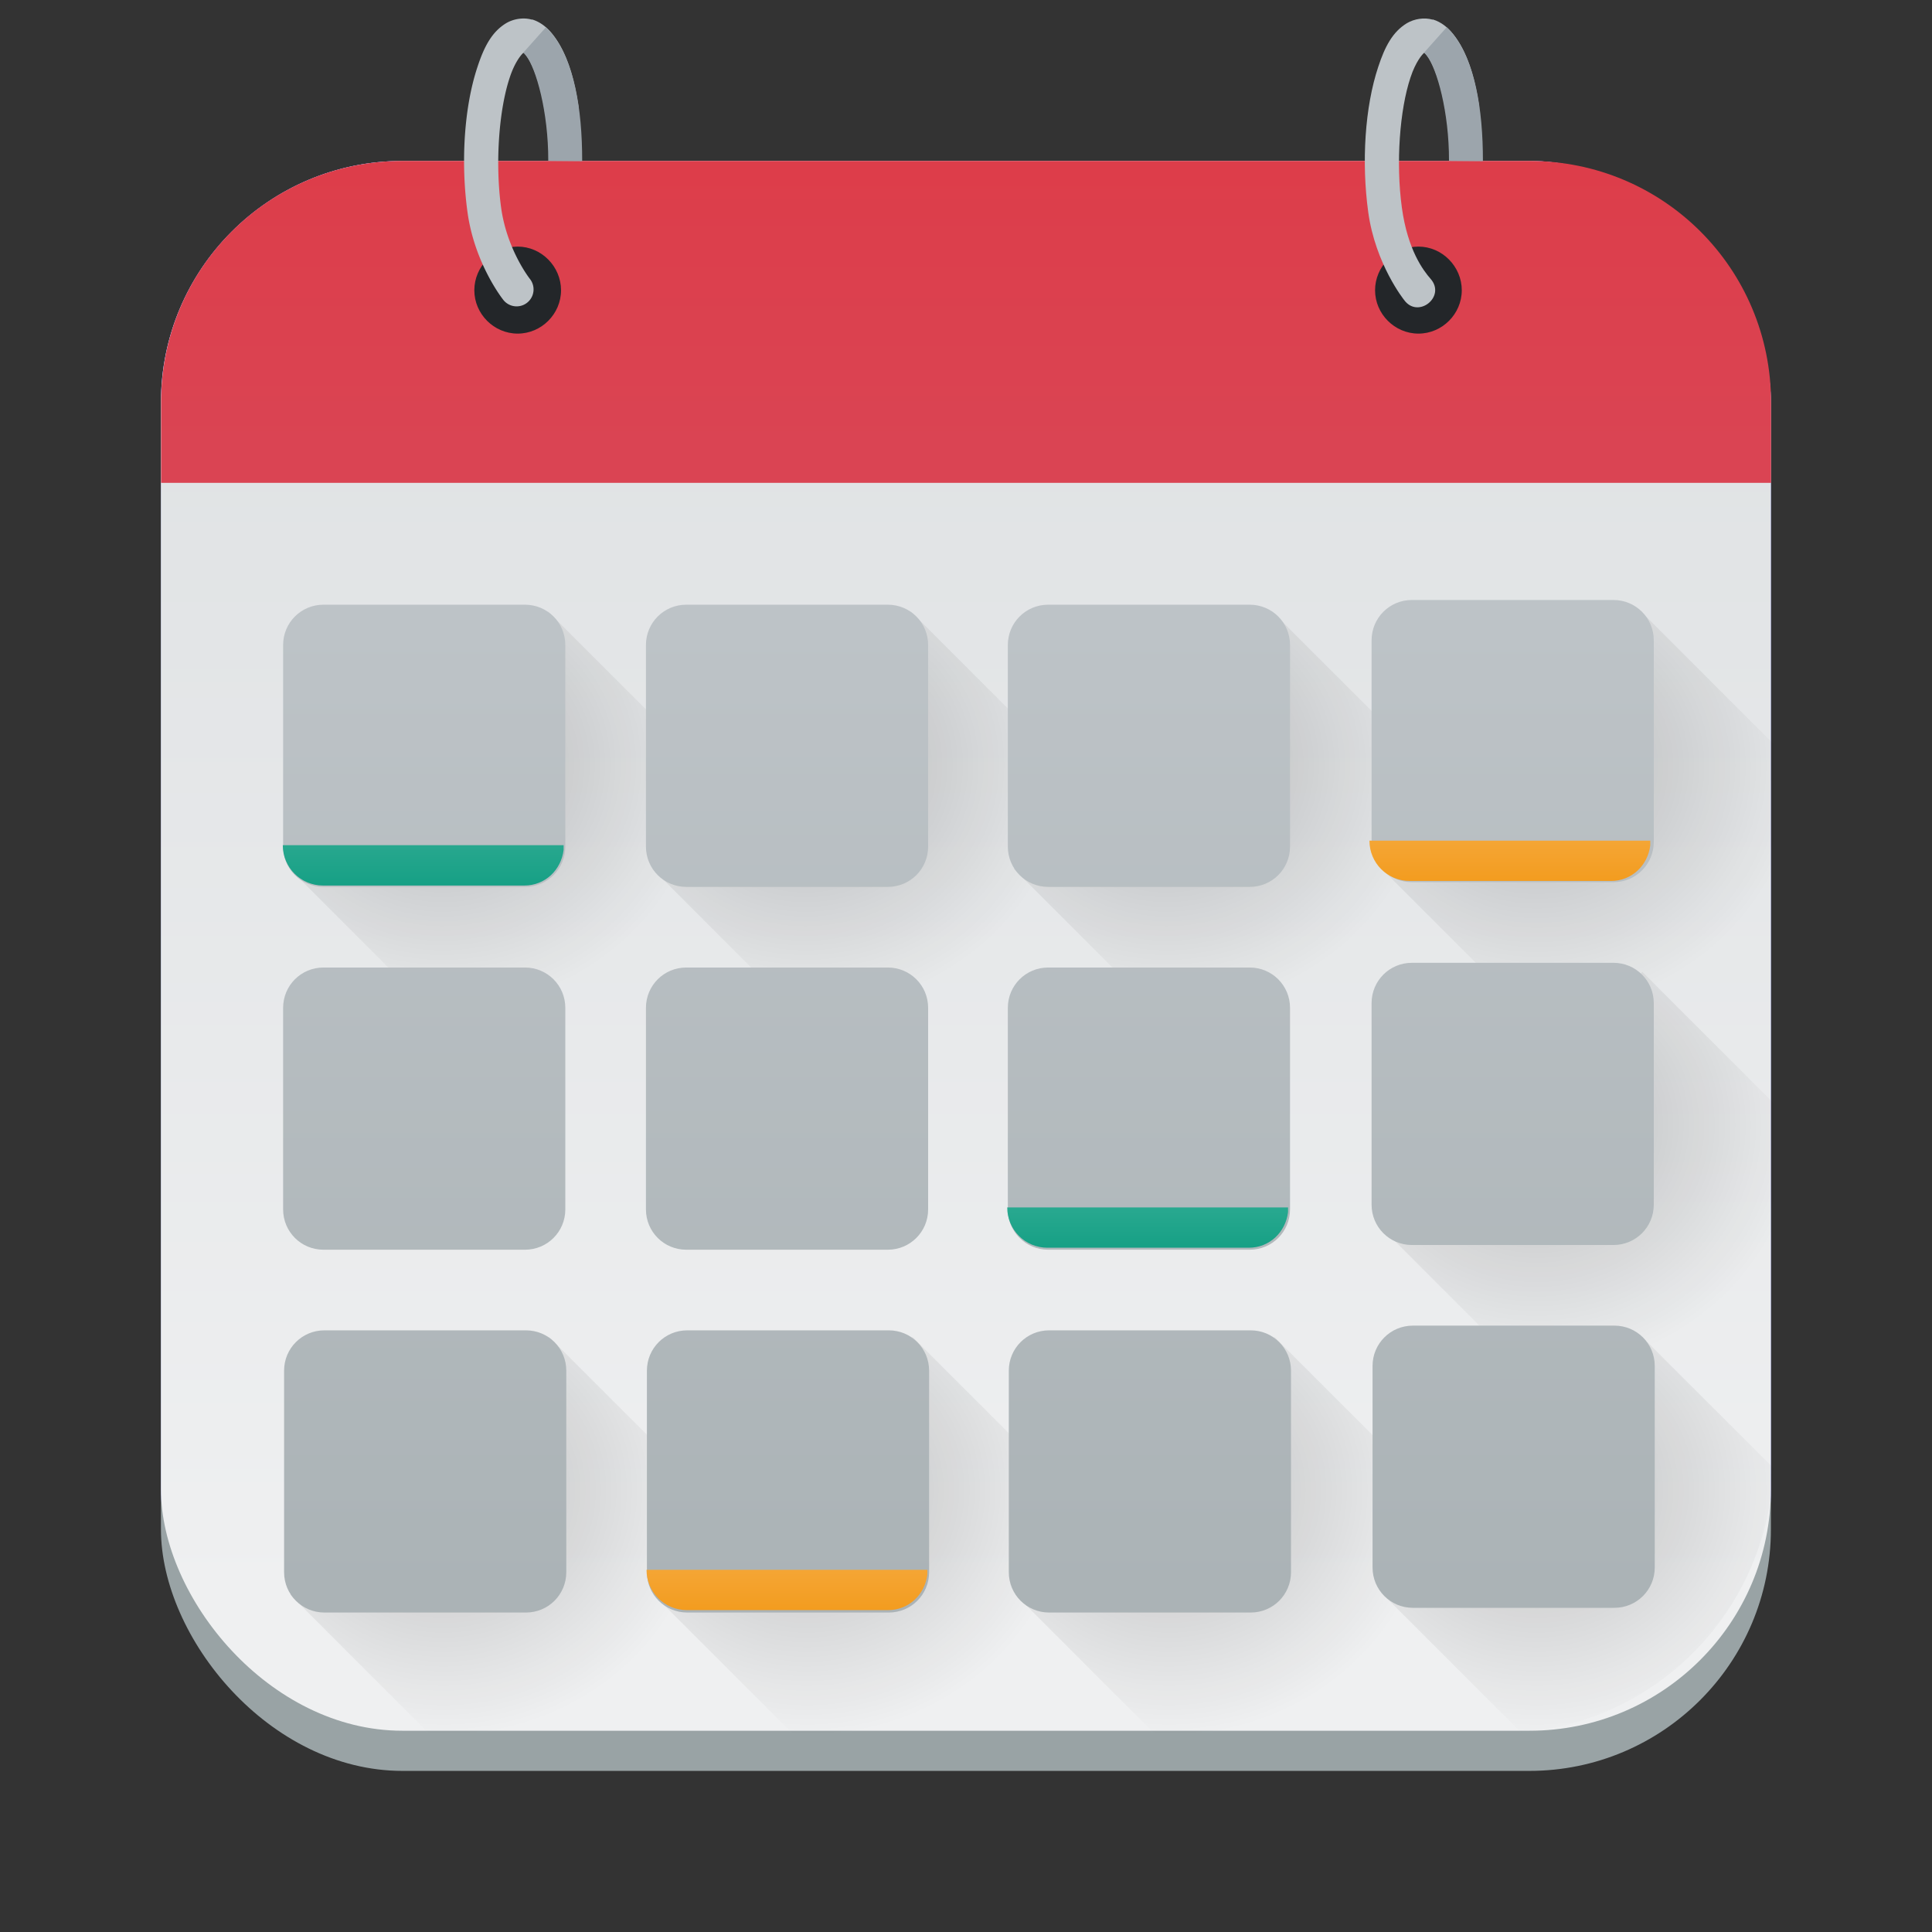 <?xml version="1.0" encoding="UTF-8"?>
<svg version="1.1" viewBox="0 0 12.7 12.7" xmlns="http://www.w3.org/2000/svg" xmlns:cc="http://creativecommons.org/ns#" xmlns:dc="http://purl.org/dc/elements/1.1/" xmlns:rdf="http://www.w3.org/1999/02/22-rdf-syntax-ns#" xmlns:xlink="http://www.w3.org/1999/xlink">
 <rect x="0" y="0" width="12.7" height="12.7" fill="#333333" stroke="none"/>
 <defs>
  <linearGradient id="linearGradient1515">
   <stop stop-color="#f39c1f" offset="0"/>
   <stop stop-color="#fff" offset="1"/>
  </linearGradient>
  <linearGradient id="linearGradient1339">
   <stop offset="0"/>
   <stop stop-opacity="0" offset="1"/>
  </linearGradient>
  <linearGradient id="linearGradient3861" x1="23" x2="23" y1="290.018" y2="188.148" gradientTransform="matrix(.265 0 0 .258 3.3333334e-8 -64.294)" gradientUnits="userSpaceOnUse">
   <stop stop-color="#eff0f1" offset="0"/>
   <stop stop-color="#bdc3c7" offset="1"/>
  </linearGradient>
  <linearGradient id="linearGradient1066" x1="23.065" x2="23.065" y1="2.933" y2="-9.409" gradientUnits="userSpaceOnUse">
   <stop stop-color="#da4453" offset="0"/>
   <stop stop-color="#ed1515" offset="1"/>
  </linearGradient>
  <radialGradient id="radialGradient1341" cx="2.675" cy="4.54" r="1.762" gradientTransform="matrix(.981 0 0 .918 .286 .859)" gradientUnits="userSpaceOnUse" xlink:href="#linearGradient1339"/>
  <radialGradient id="radialGradient1345" cx="2.675" cy="4.54" r="1.762" gradientTransform="matrix(.981 0 0 .918 2.672 .859)" gradientUnits="userSpaceOnUse" xlink:href="#linearGradient1339"/>
  <radialGradient id="radialGradient1349" cx="2.675" cy="4.54" r="1.762" gradientTransform="matrix(.981 0 0 .918 5.047 .859)" gradientUnits="userSpaceOnUse" xlink:href="#linearGradient1339"/>
  <radialGradient id="radialGradient1353" cx="2.675" cy="4.54" r="1.762" gradientTransform="matrix(3.708,0,0,3.47,28.197,3.245)" gradientUnits="userSpaceOnUse" xlink:href="#linearGradient1339"/>
  <radialGradient id="radialGradient1385" cx="2.675" cy="4.54" r="1.762" gradientTransform="matrix(3.708,0,0,3.47,28.197,12.153)" gradientUnits="userSpaceOnUse" xlink:href="#linearGradient1339"/>
  <radialGradient id="radialGradient1405" cx="2.675" cy="4.54" r="1.762" gradientTransform="matrix(3.708,0,0,3.47,1.082,21.211)" gradientUnits="userSpaceOnUse" xlink:href="#linearGradient1339"/>
  <radialGradient id="radialGradient1407" cx="2.675" cy="4.54" r="1.762" gradientTransform="matrix(3.708,0,0,3.47,10.097,21.211)" gradientUnits="userSpaceOnUse" xlink:href="#linearGradient1339"/>
  <radialGradient id="radialGradient1409" cx="2.675" cy="4.54" r="1.762" gradientTransform="matrix(3.708,0,0,3.47,19.074,21.211)" gradientUnits="userSpaceOnUse" xlink:href="#linearGradient1339"/>
  <radialGradient id="radialGradient1411" cx="2.675" cy="4.54" r="1.762" gradientTransform="matrix(3.708,0,0,3.47,28.197,21.211)" gradientUnits="userSpaceOnUse" xlink:href="#linearGradient1339"/>
  <linearGradient id="linearGradient1439" x1="23.282" x2="23.282" y1="11.251" y2="2.296" gradientUnits="userSpaceOnUse">
   <stop stop-color="#bdc3c7" offset="0"/>
   <stop stop-color="#eff0f1" offset="1"/>
  </linearGradient>
  <linearGradient id="linearGradient1441" x1="22.997" x2="22.997" y1="25.902" y2="4.095" gradientTransform="matrix(3.78,0,0,3.78,-64,0)" gradientUnits="userSpaceOnUse">
   <stop stop-color="#7f8c8d" offset="0"/>
   <stop stop-color="#bdc3c7" offset="1"/>
  </linearGradient>
  <linearGradient id="linearGradient1501" x1="19.512" x2="19.512" y1="5.821" y2="2.339" gradientUnits="userSpaceOnUse">
   <stop stop-color="#16a085" offset="0"/>
   <stop stop-color="#fff" offset="1"/>
  </linearGradient>
  <linearGradient id="linearGradient1505" x1="19.512" x2="19.512" y1="5.821" y2="3.099" gradientTransform="translate(4.763,2.381)" gradientUnits="userSpaceOnUse">
   <stop stop-color="#16a085" offset="0"/>
   <stop stop-color="#d9faf4" offset="1"/>
  </linearGradient>
  <linearGradient id="linearGradient1509" x1="19.512" x2="19.512" y1="5.821" y2="3.099" gradientTransform="translate(2.392,4.763)" gradientUnits="userSpaceOnUse" xlink:href="#linearGradient1515"/>
  <linearGradient id="linearGradient1525" x1="19.512" x2="19.512" y1="5.821" y2="3.099" gradientTransform="translate(7.144 -.03)" gradientUnits="userSpaceOnUse" xlink:href="#linearGradient1515"/>
 </defs>
 <rect x="1.058" y="1.058" width="10.583" height="10.319" rx="1.587" ry="1.587" fill="#00f" style="paint-order:normal"/>
 <rect x="1.058" y="1.058" width="10.583" height="10.583" rx="1.588" ry="1.588" fill="#99a3a5" stroke-width=".265" style="paint-order:markers fill stroke"/>
 <rect x="1.058" y="1.058" width="10.583" height="10.319" rx="1.587" ry="1.587" fill="url(#linearGradient3861)" stroke-width=".265" style="paint-order:markers fill stroke"/>
 <flowRoot fill="#000000" font-family="sans-serif" font-size="10.583px" letter-spacing="0px" stroke-width=".265" word-spacing="0px" style="line-height:1.25" xml:space="preserve"><flowRegion><rect x="-215.526" y="-106.535" width="190.082" height="166.509" stroke-width=".07"/></flowRegion><flowPara/></flowRoot>
 <path d="m2.646 1.058c-0.879 0-1.587 0.708-1.587 1.587v0.529h10.583v-0.529c0-0.879-0.708-1.587-1.587-1.587z" fill="url(#linearGradient1066)" style="paint-order:normal"/>
 <g transform="translate(3.3333334e-8,4.754)" opacity=".2">
  <path transform="translate(0,-4.754)" d="m1.905 5.712 0.785 0.785h2.738v-0.652l-1.824-1.824" fill="url(#radialGradient1341)" opacity="1" style="paint-order:normal"/>
  <path transform="translate(0,-4.754)" d="m4.29 5.712 0.785 0.785h2.738v-0.652l-1.824-1.824" fill="url(#radialGradient1345)" opacity="1" style="paint-order:normal"/>
  <path transform="translate(0,-4.754)" d="m6.665 5.712 0.785 0.785h2.738v-0.652l-1.824-1.824" fill="url(#radialGradient1349)" opacity="1" style="paint-order:normal"/>
  <path transform="matrix(.265 0 0 .265 0 -4.754)" d="m40.738 15.199-6.424 6.391 2.969 2.969h6.717v-6.098z" fill="url(#radialGradient1353)" opacity="1" style="paint-order:normal"/>
  <path transform="translate(0,-2.397)" d="m1.905 5.712 0.785 0.785h2.738v-0.652l-1.824-1.824" fill="url(#radialGradient1341)" opacity="1" style="paint-order:normal"/>
  <path transform="translate(0,-2.397)" d="m4.29 5.712 0.785 0.785h2.738v-0.652l-1.824-1.824" fill="url(#radialGradient1345)" opacity="1" style="paint-order:normal"/>
  <path transform="translate(0,-2.397)" d="m6.665 5.712 0.785 0.785h2.738v-0.652l-1.824-1.824" fill="url(#radialGradient1349)" opacity="1" style="paint-order:normal"/>
  <path transform="matrix(.265 0 0 .265 0 -4.754)" d="m40.738 24.107-6.424 6.391 2.969 2.969h6.717v-6.098z" fill="url(#radialGradient1385)" opacity="1" style="paint-order:normal"/>
  <path transform="matrix(.265 0 0 .265 0 -4.754)" d="m13.623 33.166-6.424 6.391 3.434 3.434c0.067 0.002 0.133 0.01 0.201 0.01h11l-1.316-2.941z" fill="url(#radialGradient1405)" opacity="1" style="paint-order:normal"/>
  <path transform="matrix(.265 0 0 .265 0 -4.754)" d="m22.639 33.166-6.424 6.391 3.443 3.443h11.189l-1.316-2.941z" fill="url(#radialGradient1407)" opacity="1" style="paint-order:normal"/>
  <path transform="matrix(.265 0 0 .265 0 -4.754)" d="m31.615 33.166-6.424 6.391 3.443 3.443h8.531c0.866 0 1.692-0.167 2.453-0.459l-1.111-2.482z" fill="url(#radialGradient1409)" opacity="1" style="paint-order:normal"/>
  <path transform="matrix(.265 0 0 .265 0 -4.754)" d="m40.738 33.166-6.424 6.391 3.416 3.416c3.437-0.279 6.134-3.078 6.258-6.559z" fill="url(#radialGradient1411)" opacity="1" style="paint-order:normal"/>
 </g>
 <g transform="translate(-14.619 .34)" shape-rendering="auto">
  <path d="m18.307 1.568c0-0.156-0.129-0.287-0.285-0.287-0.156 0-0.285 0.131-0.285 0.287 0 0.156 0.129 0.285 0.285 0.285 0.156 0 0.285-0.129 0.285-0.285zm-0.197 0c0 0.05-0.038 0.088-0.088 0.088s-0.088-0.038-0.088-0.088c0-0.05 0.038-0.09 0.088-0.09s0.088 0.04 0.088 0.09z" color="#000000" color-rendering="auto" dominant-baseline="auto" fill="#232629" image-rendering="auto" solid-color="#000000" style="font-feature-settings:normal;font-variant-alternates:normal;font-variant-caps:normal;font-variant-ligatures:normal;font-variant-numeric:normal;font-variant-position:normal;isolation:auto;mix-blend-mode:normal;paint-order:markers fill stroke;shape-padding:0;text-decoration-color:#000000;text-decoration-line:none;text-decoration-style:solid;text-indent:0;text-orientation:mixed;text-transform:none;white-space:normal"/>
  <path d="m18.115-0.211c-0.056-0.016-0.12-0.005-0.168 0.023-0.095 0.057-0.146 0.156-0.189 0.287-0.088 0.263-0.111 0.627-0.066 0.955 0.047 0.343 0.236 0.578 0.236 0.578a0.111 0.111 0 1 0 0.174-0.139s-0.151-0.191-0.189-0.469c-0.04-0.294-0.014-0.643 0.057-0.855 0.034-0.104 0.079-0.154 0.09-0.162 0.003 0.001 0.005 0.002 0.018 0.018 0.041 0.052 0.094 0.188 0.121 0.359a0.112 0.112 0 1 0 0.221-0.035c-0.03-0.193-0.08-0.352-0.168-0.463-0.035-0.044-0.079-0.081-0.135-0.098z" color="#000000" color-rendering="auto" dominant-baseline="auto" fill="#bdc3c7" image-rendering="auto" solid-color="#000000" style="font-feature-settings:normal;font-variant-alternates:normal;font-variant-caps:normal;font-variant-ligatures:normal;font-variant-numeric:normal;font-variant-position:normal;isolation:auto;mix-blend-mode:normal;paint-order:markers fill stroke;shape-padding:0;text-decoration-color:#000000;text-decoration-line:none;text-decoration-style:solid;text-indent:0;text-orientation:mixed;text-transform:none;white-space:normal"/>
  <path d="m18.207-0.16-0.148 0.166c0.004 0.003 0.015 0.016 0.018 0.02 0.066 0.083 0.147 0.37 0.146 0.691l0.223 0.002c2.83e-4 -0.351-0.055-0.656-0.195-0.832-0.015-0.019-0.028-0.034-0.043-0.047z" color="#000000" color-rendering="auto" dominant-baseline="auto" fill="#9ca5ac" image-rendering="auto" solid-color="#000000" style="font-feature-settings:normal;font-variant-alternates:normal;font-variant-caps:normal;font-variant-ligatures:normal;font-variant-numeric:normal;font-variant-position:normal;isolation:auto;mix-blend-mode:normal;paint-order:markers fill stroke;shape-padding:0;text-decoration-color:#000000;text-decoration-line:none;text-decoration-style:solid;text-indent:0;text-orientation:mixed;text-transform:none;white-space:normal"/>
 </g>
 <g transform="translate(-8.698 .34)" shape-rendering="auto">
  <path d="m18.307 1.568c0-0.156-0.129-0.287-0.285-0.287-0.156 0-0.285 0.131-0.285 0.287 0 0.156 0.129 0.285 0.285 0.285 0.156 0 0.285-0.129 0.285-0.285zm-0.197 0c0 0.05-0.038 0.088-0.088 0.088s-0.088-0.038-0.088-0.088c0-0.05 0.038-0.09 0.088-0.09s0.088 0.04 0.088 0.09z" color="#000000" color-rendering="auto" dominant-baseline="auto" fill="#232629" image-rendering="auto" solid-color="#000000" style="font-feature-settings:normal;font-variant-alternates:normal;font-variant-caps:normal;font-variant-ligatures:normal;font-variant-numeric:normal;font-variant-position:normal;isolation:auto;mix-blend-mode:normal;paint-order:markers fill stroke;shape-padding:0;text-decoration-color:#000000;text-decoration-line:none;text-decoration-style:solid;text-indent:0;text-orientation:mixed;text-transform:none;white-space:normal"/>
  <path d="m18.115-0.211c-0.056-0.016-0.12-0.005-0.168 0.023-0.095 0.057-0.146 0.156-0.189 0.287-0.088 0.263-0.111 0.627-0.066 0.955 0.047 0.343 0.236 0.578 0.236 0.578 0.091 0.126 0.277-0.022 0.174-0.139-0.049-0.056-0.151-0.191-0.189-0.469-0.04-0.294-0.014-0.643 0.057-0.855 0.034-0.104 0.079-0.154 0.09-0.162 0.003 0.001 0.005 0.002 0.018 0.018 0.041 0.052 0.094 0.188 0.121 0.359 0.023 0.147 0.244 0.112 0.221-0.035-0.03-0.193-0.08-0.352-0.168-0.463-0.035-0.044-0.079-0.081-0.135-0.098z" color="#000000" color-rendering="auto" dominant-baseline="auto" fill="#bdc3c7" image-rendering="auto" solid-color="#000000" style="font-feature-settings:normal;font-variant-alternates:normal;font-variant-caps:normal;font-variant-ligatures:normal;font-variant-numeric:normal;font-variant-position:normal;isolation:auto;mix-blend-mode:normal;paint-order:markers fill stroke;shape-padding:0;text-decoration-color:#000000;text-decoration-line:none;text-decoration-style:solid;text-indent:0;text-orientation:mixed;text-transform:none;white-space:normal"/>
  <path d="m18.207-0.16-0.148 0.166c0.004 0.003 0.015 0.016 0.018 0.02 0.066 0.083 0.147 0.37 0.146 0.691l0.223 0.002c2.83e-4 -0.351-0.055-0.656-0.195-0.832-0.015-0.019-0.028-0.034-0.043-0.047z" color="#000000" color-rendering="auto" dominant-baseline="auto" fill="#9ca5ac" image-rendering="auto" solid-color="#000000" style="font-feature-settings:normal;font-variant-alternates:normal;font-variant-caps:normal;font-variant-ligatures:normal;font-variant-numeric:normal;font-variant-position:normal;isolation:auto;mix-blend-mode:normal;paint-order:markers fill stroke;shape-padding:0;text-decoration-color:#000000;text-decoration-line:none;text-decoration-style:solid;text-indent:0;text-orientation:mixed;text-transform:none;white-space:normal"/>
 </g>
 <g transform="translate(-16.933)">
  <g fill="url(#linearGradient1439)">
   <path transform="matrix(.265 0 0 .265 16.933 0)" d="m35.023 14.883c-0.554 1e-6 -1 0.446-1 1v5c0 0.554 0.446 1 1 1h5c0.554 1e-6 1-0.446 1-1v-5c0-0.554-0.446-1-1-1zm-27 0.117c-0.554 0-1 0.446-1 1v5c0 0.554 0.446 1 1 1h5c0.554 0 1-0.446 1-1v-5c0-0.554-0.446-1-1-1zm9 0c-0.554 0-1 0.446-1 1v5c0 0.554 0.446 1 1 1h5c0.554 0 1-0.446 1-1v-5c0-0.554-0.446-1-1-1zm8.977 0c-0.554 0-1 0.446-1 1v5c0 0.554 0.446 1 1 1h5c0.554 0 1-0.446 1-1v-5c0-0.554-0.446-1-1-1zm9.023 8.883c-0.554 1e-6 -1 0.446-1 1v5c0 0.554 0.446 1 1 1h5c0.554 0 1-0.446 1-1v-5c0-0.554-0.446-1-1-1zm-27 0.117c-0.554 0-1 0.446-1 1v5c0 0.554 0.446 1 1 1h5c0.554 0 1-0.446 1-1v-5c0-0.554-0.446-1-1-1zm9 0c-0.554 0-1 0.446-1 1v5c0 0.554 0.446 1 1 1h5c0.554 0 1-0.446 1-1v-5c0-0.554-0.446-1-1-1zm8.977 0c-0.554 0-1 0.446-1 1v5c0 0.554 0.446 1 1 1h5c0.554 0 1-0.446 1-1v-5c0-0.554-0.446-1-1-1zm9.047 8.883c-0.554 0-1 0.446-1 1v5c0 0.554 0.446 1 1 1h5c0.554 0 1-0.446 1-1v-5c0-0.554-0.446-1-1-1zm-27 0.117c-0.554 0-1 0.446-1 1v5c0 0.554 0.446 1 1 1h5c0.554 0 1-0.446 1-1v-5c0-0.554-0.446-1-1-1zm9 0c-0.554 0-1 0.446-1 1v5c0 0.554 0.446 1 1 1h5c0.554 0 1-0.446 1-1v-5c0-0.554-0.446-1-1-1zm8.977 0c-0.554 0-1 0.446-1 1v5c0 0.554 0.446 1 1 1h5c0.554 0 1-0.446 1-1v-5c0-0.554-0.446-1-1-1z" fill="url(#linearGradient1441)" style="paint-order:markers fill stroke"/>
  </g>
  <path d="m18.792 5.556c0 0.147 0.118 0.265 0.265 0.265h1.323c0.136 0 0.242-0.102 0.258-0.234v-0.031z" fill="url(#linearGradient1501)" style="paint-order:markers fill stroke"/>
  <path d="m21.183 10.319c0 0.147 0.118 0.265 0.265 0.265h1.323c0.136 0 0.242-0.102 0.258-0.234v-0.031z" fill="url(#linearGradient1509)" style="paint-order:markers fill stroke"/>
  <path d="m23.554 7.937c0 0.147 0.118 0.265 0.265 0.265h1.323c0.136 0 0.242-0.102 0.258-0.234v-0.031z" fill="url(#linearGradient1505)" style="paint-order:markers fill stroke"/>
  <path d="m25.935 5.526c0 0.147 0.118 0.265 0.265 0.265h1.323c0.136 0 0.242-0.102 0.258-0.234v-0.031z" fill="url(#linearGradient1525)" style="paint-order:markers fill stroke"/>
 </g>
</svg>
